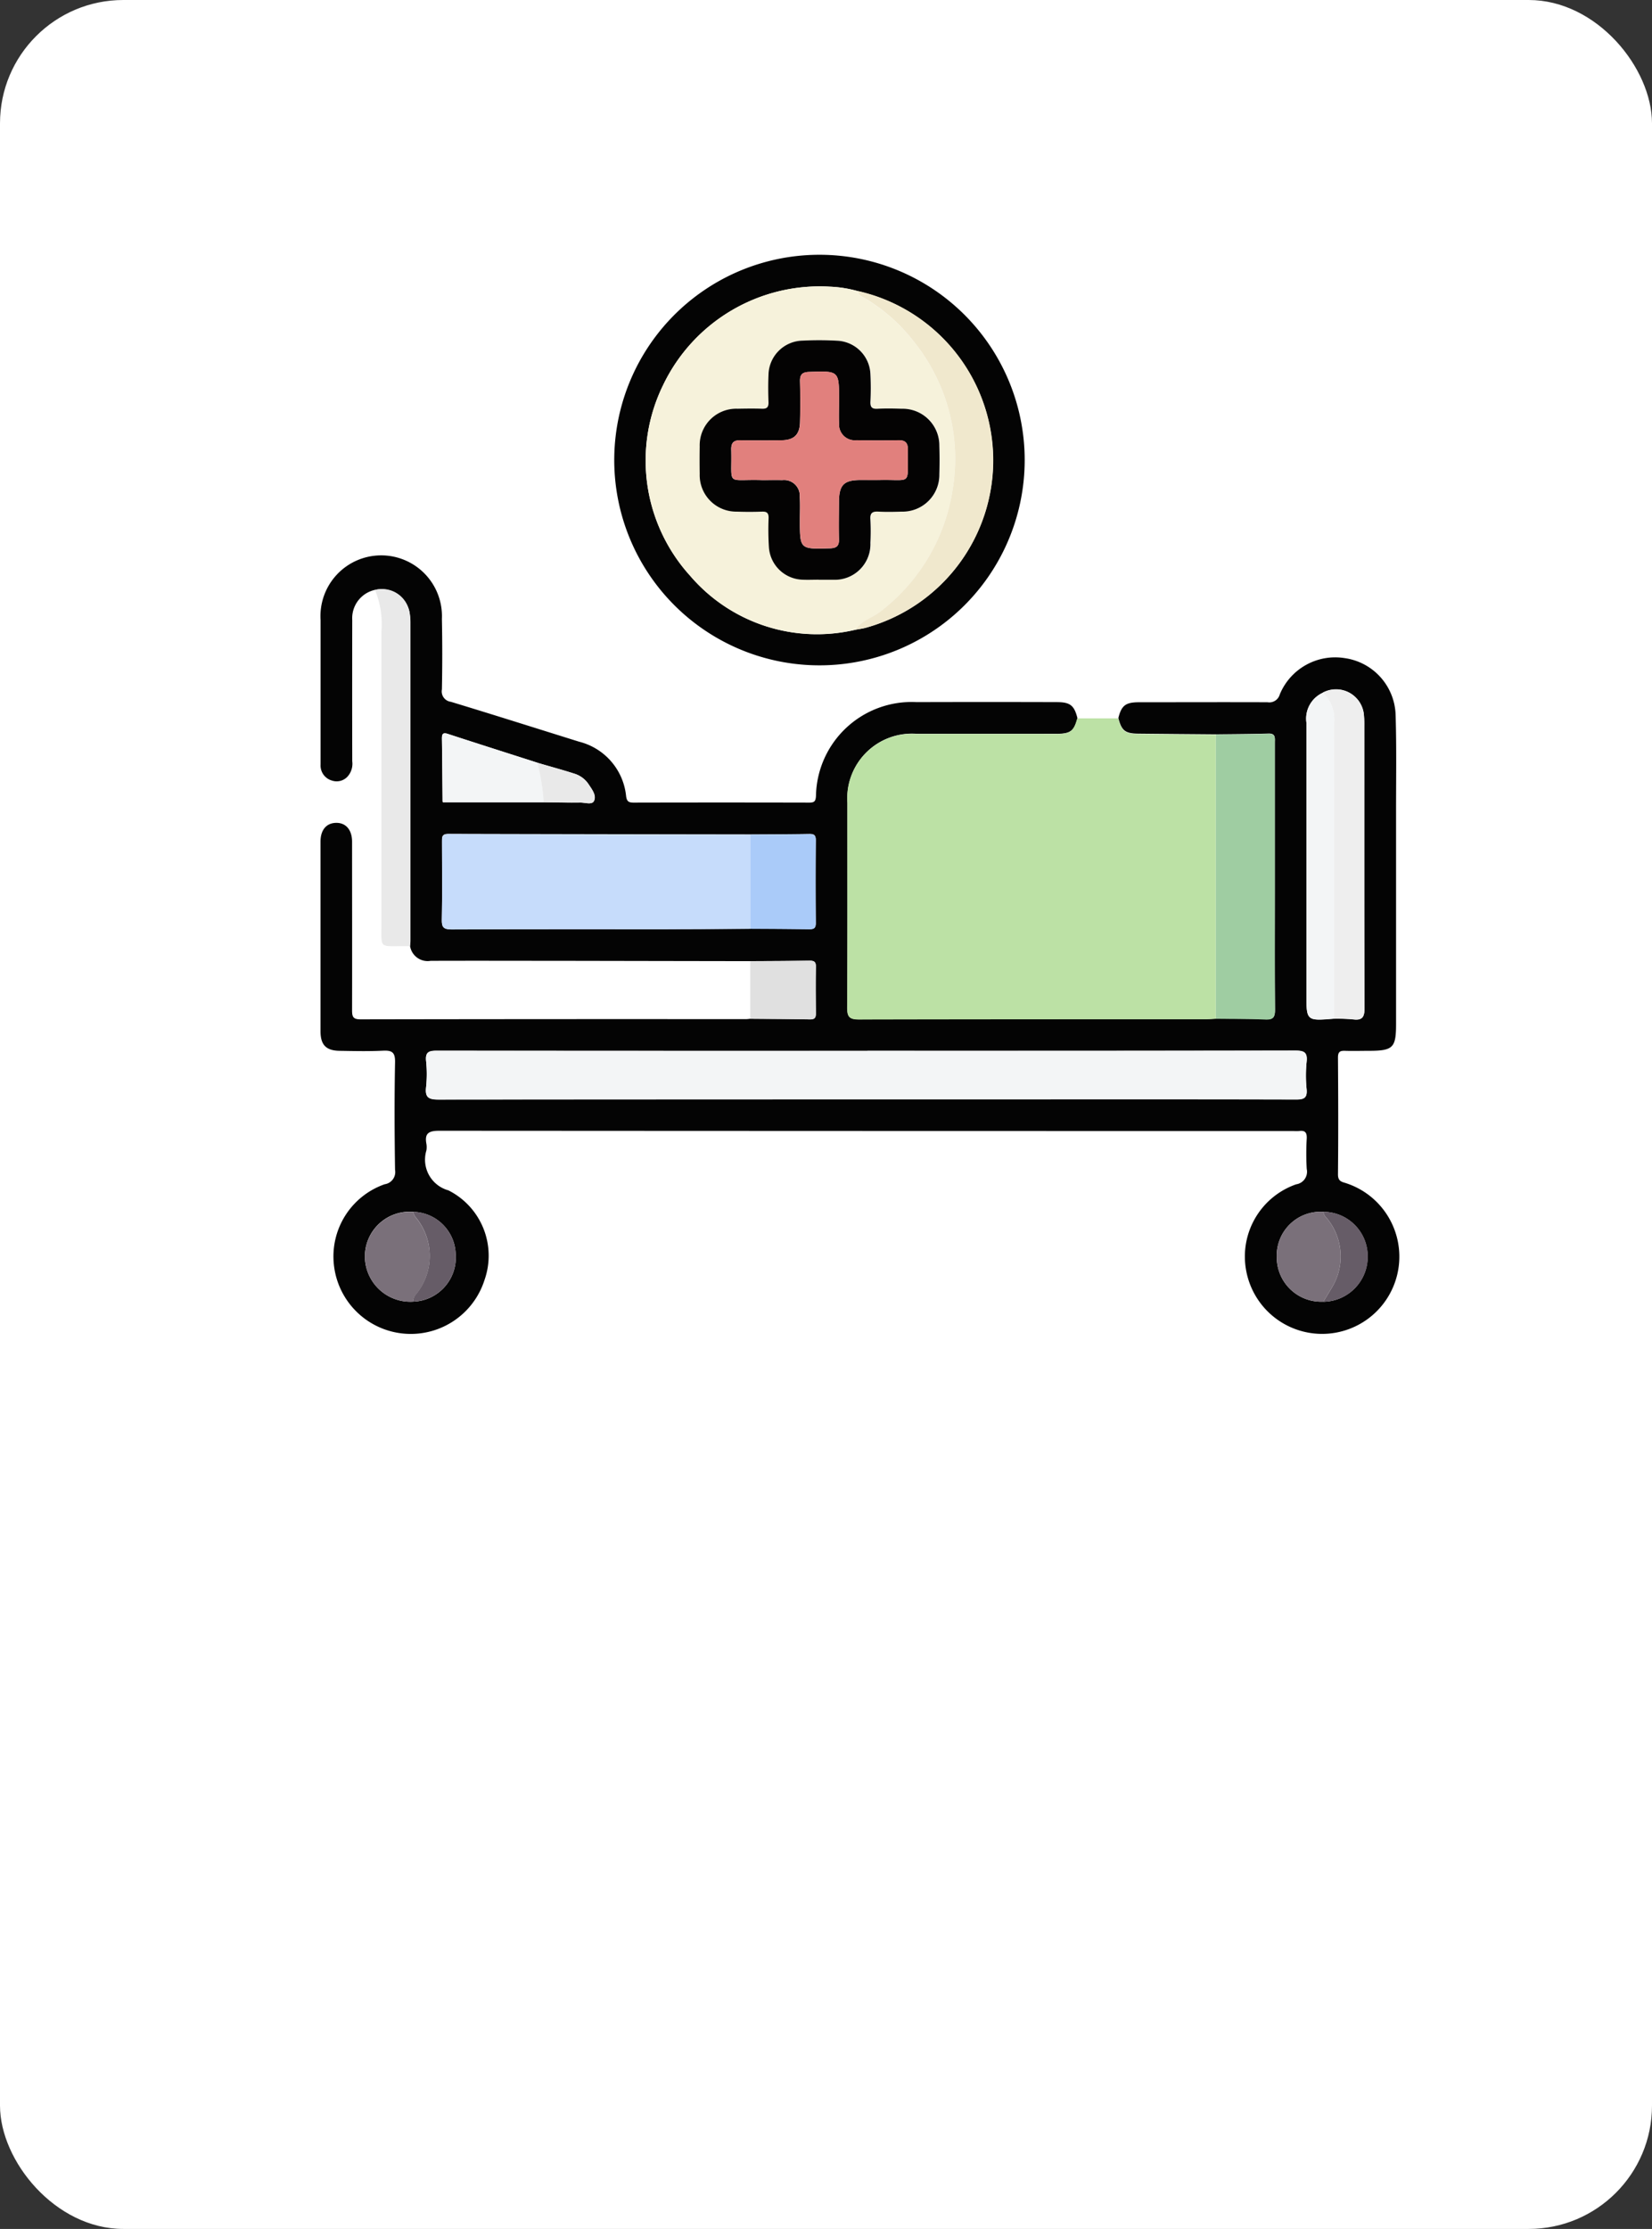 <svg xmlns="http://www.w3.org/2000/svg" width="67" height="90.367" viewBox="0 0 67 90.367">
  <rect x="0" y="0" width="67" height="90.367" fill="#333333" stroke="none"/>
  <g id="Grupo_87553" data-name="Grupo 87553" transform="translate(-1058 -1676.725)">
    <g id="Grupo_81330" data-name="Grupo 81330" transform="translate(1058 1676.725)">
      <rect id="Rectángulo_34185" data-name="Rectángulo 34185" width="67" height="90.367" rx="5" fill="#fff"/>
    </g>
    <g id="Grupo_86770" data-name="Grupo 86770" transform="translate(1070.994 1687.05)">
      <path id="Trazado_131182" data-name="Trazado 131182" d="M460.788,32.026c.128-.514.29-.646.839-.647,1.738,0,3.475-.007,5.212,0a.441.441,0,0,0,.5-.323,2.431,2.431,0,0,1,2.625-1.467,2.4,2.4,0,0,1,2.071,2.311c.04,1.309.017,2.62.018,3.93q0,4.294,0,8.588c0,.976-.12,1.093-1.116,1.093-.314,0-.628.01-.94,0-.2-.008-.3.024-.3.27.011,1.581.016,3.162,0,4.743,0,.3.18.3.359.364a3.132,3.132,0,1,1-4.091,3.484,3.1,3.1,0,0,1,2.035-3.448.516.516,0,0,0,.43-.623,10.659,10.659,0,0,1,0-1.238c.012-.254-.082-.333-.316-.3a1.609,1.609,0,0,1-.214,0q-17.326,0-34.653-.011c-.438,0-.6.111-.519.536a.853.853,0,0,1,0,.256,1.291,1.291,0,0,0,.89,1.624,2.963,2.963,0,0,1,1.466,3.632,3.137,3.137,0,0,1-6.108-.6,3.1,3.1,0,0,1,2.057-3.279.5.5,0,0,0,.422-.586c-.022-1.452-.028-2.906,0-4.358.009-.412-.128-.49-.5-.471-.583.029-1.168.014-1.751.005-.546-.008-.772-.24-.772-.792q0-3.845,0-7.691c0-.471.237-.749.623-.759.4-.011.657.277.657.767,0,2.279.005,4.558,0,6.837,0,.266.049.363.344.362q7.819-.014,15.639-.008a1.608,1.608,0,0,0,.169-.017c.809.007,1.618.01,2.427.026.2,0,.235-.082.234-.254-.007-.625-.012-1.25,0-1.875.005-.22-.085-.254-.275-.251-.8.014-1.59.014-2.385.02q-3.69-.006-7.378-.013c-1.863,0-3.726-.007-5.588,0a.722.722,0,0,1-.835-.6c.005-.07.016-.141.016-.212q0-6.449,0-12.9a2.338,2.338,0,0,0-.045-.466,1.177,1.177,0,0,0-2.316.362q-.006,2.862,0,5.724a.78.78,0,0,1-.172.6.6.6,0,0,1-.658.181.632.632,0,0,1-.454-.648c0-.74,0-1.481,0-2.221,0-1.21,0-2.421,0-3.631A2.464,2.464,0,1,1,433.355,28q.029,1.43,0,2.861a.424.424,0,0,0,.364.5c1.738.527,3.47,1.077,5.2,1.617a2.537,2.537,0,0,1,1.908,2.216c.028.2.1.254.3.254q3.566-.008,7.133,0c.206,0,.252-.062.266-.262a3.88,3.88,0,0,1,4.085-3.812q2.841-.009,5.682,0c.545,0,.707.134.838.649-.139.522-.279.634-.846.635-1.893,0-3.786,0-5.68,0a2.618,2.618,0,0,0-2.8,2.8c0,2.761.007,5.523-.009,8.284,0,.381.082.494.482.493,4.683-.016,9.366-.01,14.049-.011.142,0,.284-.013.425-.019.669.007,1.338,0,2,.029.34.018.394-.111.391-.414-.015-1.552-.007-3.1-.007-4.655v-6.15c0-.184.043-.377-.26-.367-.71.022-1.421.023-2.131.032-1.052-.009-2.1-.016-3.156-.028-.526-.006-.669-.125-.8-.635M469.1,55.685a1.824,1.824,0,0,0,1.8-1.871,1.8,1.8,0,0,0-1.794-1.774,1.775,1.775,0,0,0-1.891,1.841,1.8,1.8,0,0,0,1.889,1.8m-36.92,0a1.79,1.79,0,0,0,1.73-1.931,1.768,1.768,0,0,0-1.727-1.71,1.811,1.811,0,0,0-1.955,1.836,1.843,1.843,0,0,0,1.952,1.805m1.2-20.316c-.012.075.032.078.087.068h4.017c.495.005.989.018,1.483.011.19,0,.468.1.551-.059.113-.217-.064-.455-.2-.657a1.069,1.069,0,0,0-.555-.442c-.508-.166-1.024-.3-1.537-.455-1.211-.388-2.423-.773-3.632-1.168-.208-.068-.245.01-.242.193.012.836.018,1.673.026,2.509m35.7-4.373a1.153,1.153,0,0,0-.665,1.212q.006,5.5,0,11c0,1.093,0,1.093,1.118,1a7.6,7.6,0,0,1,.766.027c.374.049.475-.078.473-.462-.016-3.817-.009-7.634-.01-11.451,0-.128,0-.256-.012-.383a1.136,1.136,0,0,0-1.672-.947m-23.218,9.572c.794,0,1.588.005,2.381.018.187,0,.278-.027.276-.249q-.017-1.681,0-3.361c0-.222-.087-.253-.275-.25-.794.014-1.588.015-2.381.02q-6.123-.008-12.245-.023c-.266,0-.26.127-.259.312,0,1.053.014,2.106-.007,3.158-.006.315.068.4.394.4,2.887-.015,5.774-.007,8.662-.009,1.151,0,2.3-.009,3.455-.014m4.751,4.948q-8.735,0-17.469-.006c-.317,0-.466.053-.431.412a5.054,5.054,0,0,1,0,1.066c-.05.431.119.5.517.5q11.959-.018,23.918-.009c3.616,0,7.233,0,10.849.007.325,0,.459-.065.427-.416a5.523,5.523,0,0,1,0-1.109c.045-.4-.114-.456-.471-.456q-8.671.017-17.341.008" transform="translate(-428.427 -13.233)" fill="#040404"/>
      <path id="Trazado_131183" data-name="Trazado 131183" d="M474.977,47.347c-.143.007-.284.019-.426.019-4.683,0-9.366,0-14.049.011-.4,0-.485-.112-.482-.493.016-2.761.007-5.523.009-8.284a2.619,2.619,0,0,1,2.8-2.8c1.893-.005,3.786,0,5.679,0,.567,0,.707-.113.846-.634l1.662,0c.13.51.273.629.8.635,1.052.012,2.1.019,3.156.028q0,5.762,0,11.524" transform="translate(-438.658 -16.367)" fill="#bce1a5"/>
      <path id="Trazado_131184" data-name="Trazado 131184" d="M462.7,15.7a8.323,8.323,0,1,1-8.286-8.33A8.323,8.323,0,0,1,462.7,15.7m-6.857,6.872c.139-.026.279-.043.415-.08a7.038,7.038,0,0,0-.331-13.649,4.889,4.889,0,0,0-1.134-.179,7.04,7.04,0,0,0-6.75,3.974,6.953,6.953,0,0,0,1.089,7.748,6.77,6.77,0,0,0,6.711,2.186" transform="translate(-434.136 -7.366)" fill="#040404"/>
      <path id="Trazado_131185" data-name="Trazado 131185" d="M431.716,27.454a1.117,1.117,0,0,1,1.379.865,2.237,2.237,0,0,1,.045.466q0,6.449,0,12.9c0,.071-.01.141-.016.212l-.256,0c-.993-.008-.9.117-.9-.882q0-5.948,0-11.9a3.572,3.572,0,0,0-.262-1.659" transform="translate(-429.492 -13.862)" fill="#e9e9e9"/>
      <path id="Trazado_131186" data-name="Trazado 131186" d="M454.21,49.722c.8-.005,1.59-.006,2.385-.02.19,0,.28.03.275.251-.014.625-.009,1.25,0,1.875,0,.172-.036.258-.234.254-.809-.016-1.617-.018-2.427-.026q0-1.167,0-2.335" transform="translate(-436.776 -21.077)" fill="#e0e0e0"/>
      <path id="Trazado_131187" data-name="Trazado 131187" d="M452.66,55.106q8.671,0,17.341-.008c.358,0,.516.057.471.456a5.525,5.525,0,0,0,0,1.109c.032.351-.1.417-.427.416-3.616-.011-7.233-.007-10.849-.007q-11.959,0-23.918.009c-.4,0-.567-.072-.517-.5a5.054,5.054,0,0,0,0-1.066c-.035-.358.114-.412.431-.412q8.735.012,17.469.006" transform="translate(-430.475 -22.824)" fill="#f3f5f6"/>
      <path id="Trazado_131188" data-name="Trazado 131188" d="M448.22,45.951c-1.151.005-2.3.014-3.455.015-2.887,0-5.775-.005-8.662.009-.325,0-.4-.084-.393-.4.022-1.052.01-2.1.007-3.157,0-.185-.007-.313.259-.312q6.123.022,12.245.023v3.822" transform="translate(-430.785 -18.616)" fill="#c6dcfb"/>
      <path id="Trazado_131189" data-name="Trazado 131189" d="M482.14,47.649q0-5.762,0-11.524c.71-.009,1.421-.011,2.131-.032.3-.009.26.184.26.367v6.15c0,1.552-.008,3.1.007,4.655,0,.3-.051.432-.392.415-.667-.034-1.336-.022-2-.03" transform="translate(-445.821 -16.669)" fill="#9fcda2"/>
      <path id="Trazado_131190" data-name="Trazado 131190" d="M488.552,33.576a1.135,1.135,0,0,1,1.671.947,3.838,3.838,0,0,1,.013.384c0,3.817-.005,7.634.009,11.451,0,.383-.1.51-.472.461a7.417,7.417,0,0,0-.767-.026c0-3.969.006-7.938-.006-11.906a1.476,1.476,0,0,0-.448-1.31" transform="translate(-447.898 -15.814)" fill="#eee"/>
      <path id="Trazado_131191" data-name="Trazado 131191" d="M488.233,33.635a1.476,1.476,0,0,1,.448,1.31c.012,3.968.006,7.937.006,11.906-1.118.09-1.118.09-1.118-1q0-5.5,0-11a1.153,1.153,0,0,1,.667-1.213" transform="translate(-447.579 -15.873)" fill="#f3f5f6"/>
      <path id="Trazado_131192" data-name="Trazado 131192" d="M454.212,45.952V42.13c.794-.005,1.588-.007,2.381-.02.188,0,.278.028.276.249q-.016,1.681,0,3.361c0,.222-.089.252-.276.249-.794-.012-1.588-.013-2.381-.018" transform="translate(-436.777 -18.618)" fill="#aacbf9"/>
      <path id="Trazado_131193" data-name="Trazado 131193" d="M439.848,38.862h-4.017l-.087-.068c-.007-.836-.013-1.673-.026-2.509,0-.184.033-.262.242-.193,1.209.394,2.421.78,3.632,1.168a8.382,8.382,0,0,1,.256,1.6" transform="translate(-430.788 -16.661)" fill="#f3f5f6"/>
      <path id="Trazado_131194" data-name="Trazado 131194" d="M433.049,68.4a1.842,1.842,0,0,1-1.952-1.8,1.811,1.811,0,0,1,1.955-1.836.869.869,0,0,0,.08.191,2.45,2.45,0,0,1-.014,3.213.679.679,0,0,0-.068.237" transform="translate(-429.291 -25.952)" fill="#7a707a"/>
      <path id="Trazado_131195" data-name="Trazado 131195" d="M487.682,68.4a1.8,1.8,0,0,1-1.889-1.8,1.775,1.775,0,0,1,1.891-1.841.415.415,0,0,0,.137.256,2.428,2.428,0,0,1,.251,2.74c-.129.217-.26.433-.39.65" transform="translate(-447.005 -25.952)" fill="#7a707a"/>
      <path id="Trazado_131196" data-name="Trazado 131196" d="M488.587,68.405c.13-.216.262-.433.39-.65a2.428,2.428,0,0,0-.251-2.74.414.414,0,0,1-.137-.256,1.8,1.8,0,0,1,1.8,1.774,1.825,1.825,0,0,1-1.8,1.871" transform="translate(-447.909 -25.953)" fill="#665c67"/>
      <path id="Trazado_131197" data-name="Trazado 131197" d="M433.984,68.4a.681.681,0,0,1,.068-.237,2.45,2.45,0,0,0,.014-3.213.873.873,0,0,1-.08-.191,1.768,1.768,0,0,1,1.727,1.71,1.789,1.789,0,0,1-1.73,1.931" transform="translate(-430.226 -25.954)" fill="#665c67"/>
      <path id="Trazado_131198" data-name="Trazado 131198" d="M441.7,39.433a8.377,8.377,0,0,0-.256-1.6c.513.15,1.029.289,1.537.455a1.069,1.069,0,0,1,.555.442c.134.2.311.44.2.657-.084.16-.362.056-.551.059-.494.007-.989-.007-1.483-.011" transform="translate(-432.644 -17.232)" fill="#e9e9e9"/>
      <path id="Trazado_131199" data-name="Trazado 131199" d="M435.756,40.1l.087.068c-.055.011-.1.007-.087-.068" transform="translate(-430.8 -17.967)" fill="#e9e9e9"/>
      <path id="Trazado_131200" data-name="Trazado 131200" d="M456.455,23.182A6.77,6.77,0,0,1,449.745,21a6.951,6.951,0,0,1-1.089-7.749,7.039,7.039,0,0,1,6.749-3.974,4.86,4.86,0,0,1,1.135.18c.009.176.157.218.277.29a7.151,7.151,0,0,1,2.074,1.857,7.567,7.567,0,0,1,1.5,5.885,7.681,7.681,0,0,1-2.928,4.957c-.327.262-.771.358-1.007.739m-1.489-2.025v0c.2,0,.4,0,.6,0a1.444,1.444,0,0,0,1.5-1.5c.006-.313.021-.627,0-.939-.023-.278.088-.339.339-.324.312.02.625.012.939,0a1.492,1.492,0,0,0,1.518-1.513c.011-.383.012-.768,0-1.152a1.488,1.488,0,0,0-1.523-1.506c-.327-.008-.655-.014-.982,0-.22.011-.3-.057-.29-.286.017-.369.015-.74,0-1.11a1.413,1.413,0,0,0-1.331-1.361,13.2,13.2,0,0,0-1.407-.005,1.415,1.415,0,0,0-1.395,1.388c-.021.369-.018.74,0,1.109.007.21-.068.272-.271.264-.327-.014-.654-.009-.981,0a1.484,1.484,0,0,0-1.538,1.531c-.005.37-.005.74,0,1.11a1.483,1.483,0,0,0,1.5,1.531c.341.011.684.012,1.024,0,.2-.008.275.056.27.265a11.542,11.542,0,0,0,.014,1.194,1.412,1.412,0,0,0,1.346,1.3c.227.014.455,0,.683,0" transform="translate(-434.747 -7.98)" fill="#f6f2db"/>
      <path id="Trazado_131201" data-name="Trazado 131201" d="M460.533,23.274c.236-.38.681-.476,1.007-.738a7.688,7.688,0,0,0,2.928-4.957,7.572,7.572,0,0,0-1.5-5.886A7.169,7.169,0,0,0,460.9,9.835c-.121-.072-.268-.113-.278-.29a7.038,7.038,0,0,1,.331,13.649c-.136.037-.277.053-.415.08" transform="translate(-438.824 -8.072)" fill="#f0e8cd"/>
      <path id="Trazado_131202" data-name="Trazado 131202" d="M456.014,22.205c-.227,0-.456.011-.682,0a1.412,1.412,0,0,1-1.346-1.3,11.17,11.17,0,0,1-.014-1.194c.005-.208-.068-.273-.27-.265-.341.013-.684.012-1.024,0a1.482,1.482,0,0,1-1.5-1.531c-.006-.369-.006-.74,0-1.11a1.483,1.483,0,0,1,1.538-1.531c.327-.006.655-.011.982,0,.2.008.277-.055.27-.264-.013-.369-.016-.74,0-1.109a1.415,1.415,0,0,1,1.395-1.388,13.211,13.211,0,0,1,1.408.005,1.412,1.412,0,0,1,1.331,1.361c.018.369.019.74,0,1.11-.01.229.07.3.291.286.326-.016.654-.01.981,0a1.489,1.489,0,0,1,1.523,1.506c.012.384.012.769,0,1.152a1.492,1.492,0,0,1-1.518,1.513c-.312.009-.627.017-.939,0-.251-.016-.362.046-.339.324a9.237,9.237,0,0,1,0,.938,1.443,1.443,0,0,1-1.5,1.5c-.2,0-.4,0-.6,0v0m-2.329-4.039c.285,0,.569-.005.854,0a.637.637,0,0,1,.709.677c.019.312.005.626.005.939,0,1.191,0,1.183,1.216,1.149.277-.008.378-.1.369-.375-.016-.5-.005-1,0-1.494,0-.7.195-.9.878-.9.256,0,.513,0,.768,0,1.352-.028,1.122.253,1.149-1.23,0-.271-.1-.387-.378-.382-.569.011-1.139.009-1.708,0a.638.638,0,0,1-.705-.681c-.016-.312,0-.626,0-.939,0-1.2,0-1.193-1.216-1.15-.28.009-.374.11-.368.381.013.555.015,1.11,0,1.665-.014.5-.247.719-.749.725-.555.006-1.11.009-1.665,0-.276-.005-.381.1-.375.379.037,1.494-.234,1.2,1.182,1.234h.043" transform="translate(-435.794 -9.028)" fill="#040303"/>
      <path id="Trazado_131203" data-name="Trazado 131203" d="M454.3,18.774h-.043c-1.416-.034-1.145.259-1.182-1.235-.007-.277.1-.384.375-.379.555.011,1.11.008,1.665,0,.5-.006.734-.223.748-.726.016-.554.014-1.11,0-1.665-.006-.271.088-.371.368-.381,1.216-.043,1.216-.05,1.216,1.15,0,.313-.012.627,0,.94a.639.639,0,0,0,.705.681q.854.014,1.708,0c.277-.005.383.112.378.382-.027,1.483.2,1.2-1.149,1.231-.256.005-.512,0-.768,0-.683,0-.876.2-.878.9,0,.5-.012,1,0,1.494.009.277-.093.367-.369.375-1.216.034-1.215.041-1.216-1.149,0-.313.013-.627-.005-.939a.637.637,0,0,0-.709-.677c-.285-.007-.569,0-.854,0" transform="translate(-436.409 -9.637)" fill="#e1807d"/>
    </g>
  </g>
</svg>
